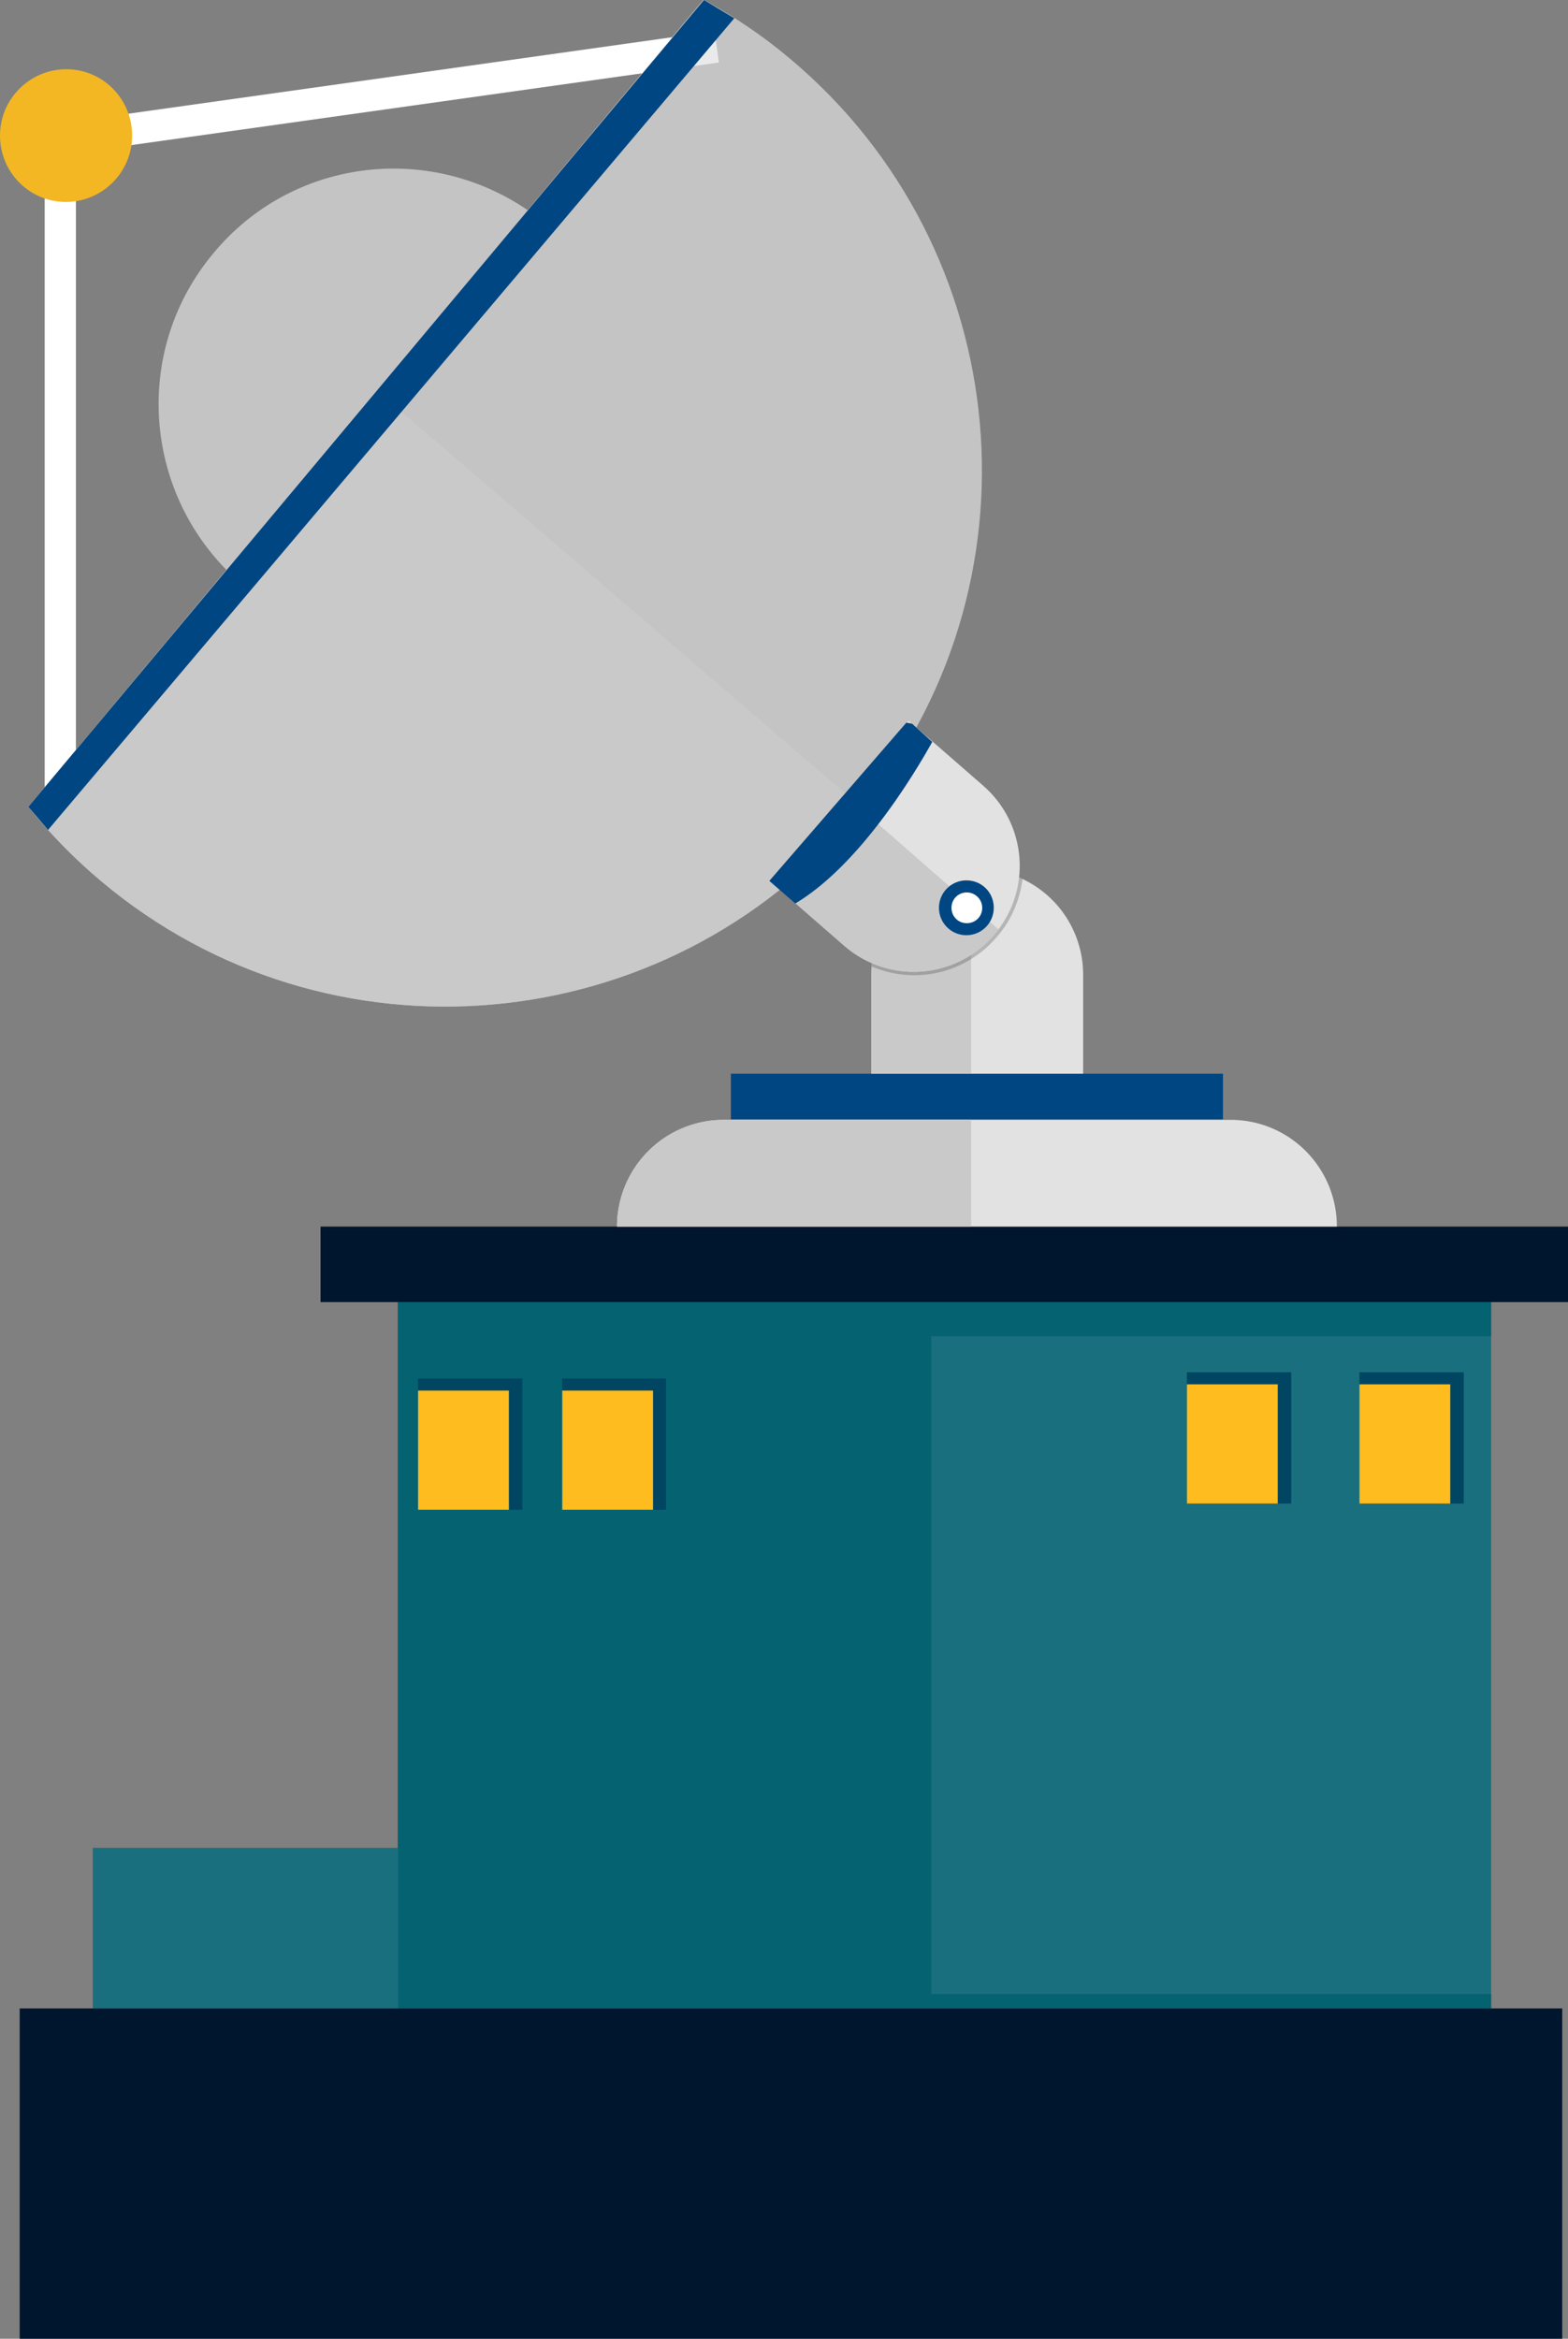 <svg xmlns="http://www.w3.org/2000/svg" width="32.63" height="48.64"  xmlns:v="https://vecta.io/nano"><rect width="100%" height="100%" fill="#808080" stroke="none"/><path fill="#196f7d" d="M8.28 27.08h22.75v14.69H8.28z"/><path fill="#046271" d="M31.03 27.79H19.38v13.68h11.65v.3H8.28V27.08h22.75z"/><path fill="#196f7d" d="M1.93 38.43h6.35v3.34H1.93z"/><path d="M.41 41.77h32.1v6.87H.41zm6.26-16.26h25.96v1.57H6.67z" fill="#00152e"/><path fill="#004562" d="M28.29 28.54h2.17v2.73h-2.17z"/><path fill="#ffbc1f" d="M28.29 28.79h1.89v2.48h-1.89z"/><path fill="#004562" d="M8.7 28.67h2.17v2.73H8.7z"/><path fill="#ffbc1f" d="M8.7 28.92h1.89v2.48H8.7z"/><path fill="#004562" d="M11.7 28.67h2.16v2.73H11.7z"/><path fill="#ffbc1f" d="M11.7 28.92h1.89v2.48H11.7z"/><path fill="#004562" d="M24.7 28.54h2.17v2.73H24.7z"/><path fill="#ffbc1f" d="M24.7 28.79h1.89v2.48H24.7z"/><path fill="#fff" d="M14.96 1.3l-.09-.65-13.8 1.94.04.26H.93v13.64h.65V3.18z"/><path opacity=".7" fill="#e2e2e2" d="M16.44 1.22c-.57-.48-1.17-.88-1.8-1.23l-3.66 4.38C8.9 2.95 6.06 3.3 4.43 5.28c-1.63 1.96-1.46 4.8.28 6.57L.59 16.78c.45.56.96 1.08 1.52 1.55 4.72 3.96 11.76 3.33 15.72-1.39s3.33-11.76-1.39-15.72z"/><path fill="#c9c9c9" d="M7.84 8.12L.59 16.78c.45.56.96 1.08 1.52 1.55 4.72 3.96 11.76 3.33 15.72-1.39l.11-.14-10.1-8.68z"/><path fill="#e2e2e2" d="M25.61 23.29H15.06a2.22 2.22 0 0 0-2.22 2.22h14.98c0-1.23-.99-2.22-2.21-2.22z"/><path fill="#c9c9c9" d="M20.21 23.29h-5.15a2.22 2.22 0 0 0-2.22 2.22h7.37v-2.22z"/><path fill="#004682" d="M15.21 22.33h10.24v.95H15.21z"/><path fill="#e2e2e2" d="M22.54 22.33v-2.06a2.2 2.2 0 0 0-4.4 0v2.06h4.4z"/><path fill="#c9c9c9" d="M20.21 18.22l-1.1.22c-.59.39-.98 1.07-.98 1.83v2.06h2.08v-4.11z"/><path opacity=".2" d="M20.74 19.49c.31-.35.48-.77.54-1.21-.29-.14-.61-.22-.95-.22-1.16 0-2.11.9-2.19 2.04a2.25 2.25 0 0 0 2.6-.61z"/><path fill="#e2e2e2" d="M16.02 18.32l1.55 1.35c.92.8 2.31.7 3.11-.22s.7-2.31-.22-3.11l-1.55-1.35-2.89 3.33z"/><path fill="#c9c9c9" d="M18.29 17.15l-.57-.53-.46.27-1.24 1.43 1.55 1.35c.92.8 2.31.7 3.11-.22.03-.04.07-.08.1-.12l-2.49-2.18z"/><path d="M20.68 18.88a.57.57 0 1 1-.57-.57c.32 0 .57.25.57.57zm-1.7-3.83l-.12-.02-2.85 3.29.54.47c1.34-.8 2.47-2.68 2.85-3.36l-.42-.38z" fill="#004682"/><path fill="#fff" d="M20.44 18.88c0 .18-.14.32-.32.32s-.32-.14-.32-.32.14-.32.32-.32c.17 0 .32.14.32.32z"/><path fill="#004682" d="M14.65 0L.59 16.78l.41.48L15.28.38 14.65 0z"/><path fill="#f3b723" d="M2.75 2.82c0 .76-.62 1.38-1.38 1.38S0 3.58 0 2.82.62 1.44 1.38 1.44s1.37.62 1.37 1.38z"/></svg>